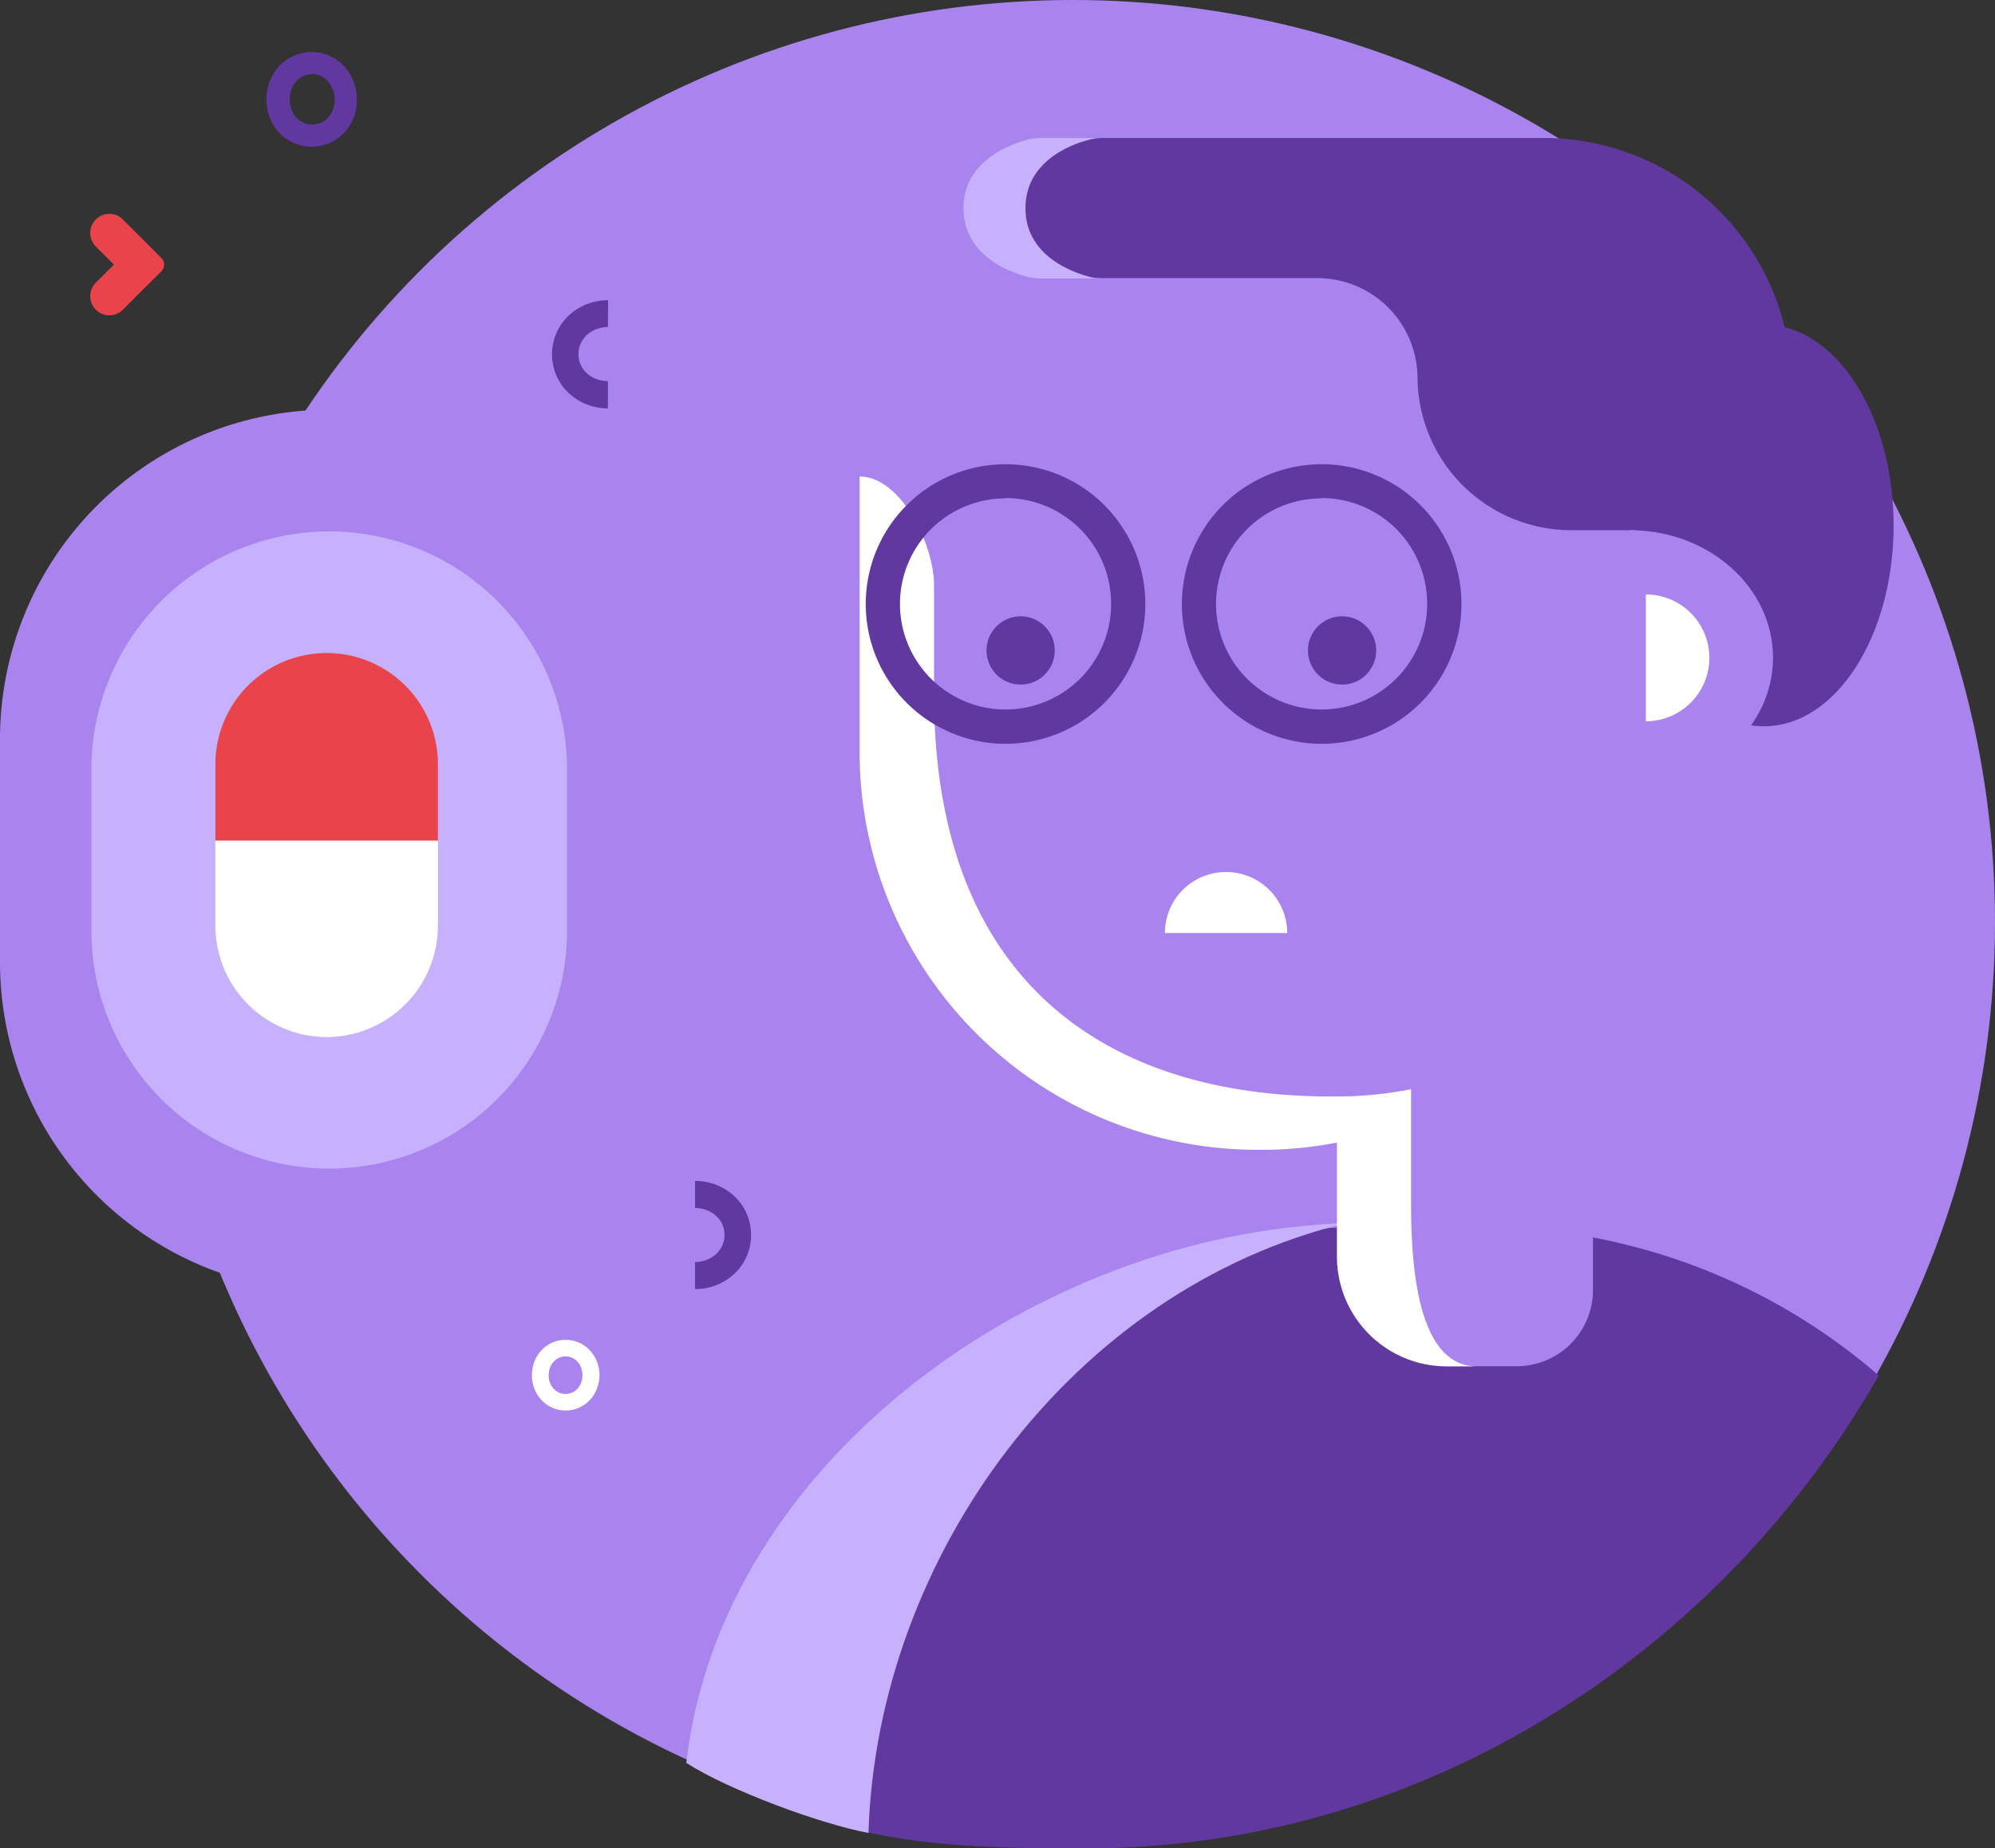 <svg xmlns="http://www.w3.org/2000/svg" viewBox="0 0 248.32 230.09">
  <rect x="0" y="0" width="248.32" height="230.09" fill="#333333" stroke="none"/>
  <defs>
    <style>.cls-1{fill:#a984ef;}.cls-2{fill:#6138a0;}.cls-3{fill:#c7b1fc;}.cls-4{fill:#fff;}.cls-5{fill:#e9444b;}</style>
  </defs>
  <g id="Layer_2" data-name="Layer 2">
    <g id="Layer_1-2" data-name="Layer 1">
      <g id="wiz2">
        <circle id="Ellipse_19" data-name="Ellipse 19" fill="#a984ef" cx="133.53" cy="114.79" r="114.79"/>
        <path id="Path_133" data-name="Path 133" fill="#6138a0" d="M233.85,171.22a75.81,75.81,0,0,0-49.58-18.49H169.92c-39.24,0-68.52,33.93-72.5,72.16,12.71,4.92,23.25,5.2,37.71,5.2C177.43,230.1,214.31,205.52,233.85,171.22Z"/>
        <path id="Path_134" data-name="Path 134" fill="#c7b1fc" d="M167.55,152.26c-38.31,1.24-77.82,29.58-82.12,67.19,5.25,3.39,16.77,7.63,22.67,8.72C109.15,193.89,133.4,160.53,167.55,152.26Z"/>
        <path id="Rectangle_12" data-name="Rectangle 12" fill="#a984ef" d="M180.78,109.27h8a9.5,9.5,0,0,1,9.5,9.5v41.81a9.49,9.49,0,0,1-9.5,9.49h-8a9.49,9.49,0,0,1-9.49-9.49V118.77A9.49,9.49,0,0,1,180.78,109.27Z"/>
        <path id="Path_135" data-name="Path 135" fill="#fff" d="M182.49,170.09h-2.42a13.67,13.67,0,0,1-13.66-13.66v-14.2a48.48,48.48,0,0,1-9.31.9h-.71A49.52,49.52,0,0,1,107,93.76V59.32c5.11,0,9.26,8.41,9.26,13.52V87.12c.31,35.77,22.22,49.37,49.37,49.37h.71a48.37,48.37,0,0,0,9.3-.9v14.2c0,7.54.7,20.31,8.24,20.31"/>
        <path id="Path_136" data-name="Path 136" fill="#6138a0" d="M134.19,17.38a6.3,6.3,0,0,1,1.56-.2H192A30.85,30.85,0,0,1,223,47h0C223,57.46,223.77,66,203.8,66h-8.13A19.14,19.14,0,0,1,176.44,47h0a12.48,12.48,0,0,0-12.57-12.38H135.74a6.3,6.3,0,0,1-1.56-.2c-2.24-.59-8-2.68-8-8.54S132,18,134.19,17.38Z"/>
        <path id="Path_137" data-name="Path 137" fill="#c7b1fc" d="M127.64,25.92c0-5.87,5.76-8,8-8.54a6.3,6.3,0,0,1,1.56-.2h-7.71a6.3,6.3,0,0,0-1.56.2c-2.24.59-8,2.68-8,8.54s5.76,8,8,8.54a6.3,6.3,0,0,0,1.56.2h7.71a6.3,6.3,0,0,1-1.56-.2C133.4,33.88,127.64,31.79,127.64,25.92Z"/>
        <ellipse id="Ellipse_20" data-name="Ellipse 20" fill="#6138a0" cx="219.56" cy="65.41" rx="16.14" ry="25"/>
        <path id="Path_138" data-name="Path 138" fill="#a984ef" d="M220.69,81.87c0,8.74-8,15.83-17.81,15.83V66C212.71,66,220.69,73.13,220.69,81.87Z"/>
        <path id="Path_139" data-name="Path 139" fill="#fff" d="M212.77,81.87a7.92,7.92,0,0,1-7.91,7.92h0V74a7.9,7.9,0,0,1,7.91,7.91Z"/>
        <path id="Path_140" data-name="Path 140" fill="#fff" d="M152.62,108.55a7.6,7.6,0,0,1,7.6,7.6H145a7.59,7.59,0,0,1,7.59-7.6Z"/>
        <path id="Path_141" class="flooting-down" data-name="Path 141" fill="#e9444b" d="M11.93,38.55h0a2.38,2.38,0,0,0,3.37,0l2.25-2.25,2.54-2.54a1.16,1.16,0,0,0,0-1.65h0l-2.54-2.54L15.3,27.32a2.38,2.38,0,0,0-3.37,0h0a2.38,2.38,0,0,0,0,3.37l2.25,2.25-2.25,2.25A2.37,2.37,0,0,0,11.93,38.55Z"/>
        <path id="Path_142" class="flooting-up"  data-name="Path 142" fill="#fff" d="M74.28,172.91a4.39,4.39,0,0,1-.89,1.4,4.1,4.1,0,0,1-1.33.93,4.14,4.14,0,0,1-3.31,0,4.26,4.26,0,0,1-1.33-.93,4.39,4.39,0,0,1-.89-1.4,4.77,4.77,0,0,1,0-3.45,4.39,4.39,0,0,1,.89-1.4,4.33,4.33,0,0,1,1.32-.93,3.9,3.9,0,0,1,1.65-.34,4.09,4.09,0,0,1,3,1.27,4.47,4.47,0,0,1,1.23,3.12A4.63,4.63,0,0,1,74.28,172.91Zm-1.94-2.64a2.24,2.24,0,0,0-.44-.74,2.14,2.14,0,0,0-.66-.5,1.87,1.87,0,0,0-.84-.18,2,2,0,0,0-.84.18,2,2,0,0,0-.67.5,2.42,2.42,0,0,0-.44.74,2.74,2.74,0,0,0,0,1.83,2.42,2.42,0,0,0,.44.74,2.18,2.18,0,0,0,.67.5,2,2,0,0,0,.84.18,2,2,0,0,0,.84-.18,2,2,0,0,0,.66-.5,2.42,2.42,0,0,0,.44-.74A2.74,2.74,0,0,0,72.34,170.27Z"/>
        <path id="Path_144" class="flooting-left" data-name="Path 144" fill="#6138a0" d="M44,14.68a5.84,5.84,0,0,1-1.19,1.87,5.72,5.72,0,0,1-1.79,1.25,5.55,5.55,0,0,1-6.23-1.25,5.84,5.84,0,0,1-1.19-1.87,6.35,6.35,0,0,1,0-4.62,5.84,5.84,0,0,1,1.19-1.87A5.64,5.64,0,0,1,36.6,6.94a5.44,5.44,0,0,1,2.21-.46A5.32,5.32,0,0,1,41,6.94a5.56,5.56,0,0,1,1.79,1.25A6.22,6.22,0,0,1,44,14.68Zm-2.6-3.54a3.12,3.12,0,0,0-.58-1A2.94,2.94,0,0,0,40,9.47a2.69,2.69,0,0,0-1.12-.25,2.59,2.59,0,0,0-1.13.25,2.83,2.83,0,0,0-.9.67,3.12,3.12,0,0,0-.58,1,3.68,3.68,0,0,0,0,2.45,3.18,3.18,0,0,0,.58,1,2.83,2.83,0,0,0,.9.67,2.58,2.58,0,0,0,1.13.24A2.68,2.68,0,0,0,40,15.25a2.79,2.79,0,0,0,.89-.67,3,3,0,0,0,.58-1A3.68,3.68,0,0,0,41.44,11.14Z"/>
        <path id="Path_145" class="flooting-right" data-name="Path 145" fill="#6138a0" d="M86.51,157.1a4.11,4.11,0,0,0,1.39-.25,3.67,3.67,0,0,0,1.19-.7,3.27,3.27,0,0,0,.8-1.08,3,3,0,0,0,.29-1.35,3.26,3.26,0,0,0-.29-1.34,3.1,3.1,0,0,0-.8-1.06,3.67,3.67,0,0,0-1.19-.7,4.43,4.43,0,0,0-1.39-.25V147a7.51,7.51,0,0,1,2.69.51,7,7,0,0,1,2.24,1.43,6.53,6.53,0,0,1,1.5,2.14,6.71,6.71,0,0,1,0,5.31,6.53,6.53,0,0,1-1.5,2.14,7.13,7.13,0,0,1-2.24,1.43,7.3,7.3,0,0,1-2.69.51Z"/>
        <path id="Path_146" class="flooting-right" data-name="Path 146" fill="#6138a0" d="M75.67,40.71a4.11,4.11,0,0,0-1.39.25,3.67,3.67,0,0,0-1.19.7,3.27,3.27,0,0,0-.8,1.08A3.06,3.06,0,0,0,72,44.1a3.26,3.26,0,0,0,.29,1.34,3.2,3.2,0,0,0,.8,1.06,3.67,3.67,0,0,0,1.19.7,4.43,4.43,0,0,0,1.39.25v3.39A7.51,7.51,0,0,1,73,50.33a7,7,0,0,1-2.24-1.43,6.53,6.53,0,0,1-1.5-2.14,6.71,6.71,0,0,1,0-5.31,6.53,6.53,0,0,1,1.5-2.14A7.13,7.13,0,0,1,73,37.88a7.3,7.3,0,0,1,2.69-.51Z"/>
        <circle id="Ellipse_21" class="eyes-left" data-name="Ellipse 21" fill="#6138a0" cx="127.04" cy="80.97" r="4.25"/>
        <circle id="Ellipse_22" class="eyes-right" data-name="Ellipse 22" fill="#6138a0" cx="167.05" cy="80.97" r="4.25"/>
        <g id="Group_44" data-name="Group 44">
          <path id="Path_147" data-name="Path 147" fill="#6138a0" d="M125.16,92.59a17.4,17.4,0,1,1,17.4-17.41A17.4,17.4,0,0,1,125.16,92.59Zm0-30.55A13.14,13.14,0,1,0,138.3,75.18,13.14,13.14,0,0,0,125.16,62Z"/>
        </g>
        <g id="Group_45" data-name="Group 45">
          <path id="Path_148" data-name="Path 148" fill="#6138a0" d="M164.5,92.59a17.4,17.4,0,1,1,17.41-17.41A17.39,17.39,0,0,1,164.5,92.59Zm0-30.55a13.14,13.14,0,1,0,13.14,13.14A13.14,13.14,0,0,0,164.5,62Z"/>
        </g>
        <g id="Group_46" data-name="Group 46" class="heart">
          <path id="Rectangle_13" data-name="Rectangle 13" fill="#a984ef" d="M41,51h0a41,41,0,0,1,41,41v27.77a41,41,0,0,1-41,41h0a41,41,0,0,1-41-41V91.93A41,41,0,0,1,41,51Z"/>
          <path id="Rectangle_14" data-name="Rectangle 14" fill="#c7b1fc" d="M41,66.15h0A29.62,29.62,0,0,1,70.58,95.77v20.08A29.62,29.62,0,0,1,41,145.47h0a29.62,29.62,0,0,1-29.62-29.62V95.77A29.63,29.63,0,0,1,41,66.15Z"/>
          <path id="Path_149" data-name="Path 149" fill="#e9444b" d="M54.51,95.14a13.85,13.85,0,0,0-27.7,0v9.51h27.7Z"/>
          <path id="Path_150" data-name="Path 150" fill="#fff" d="M40.66,129.1a13.89,13.89,0,0,0,13.85-13.85v-10.6H26.81v10.6A13.89,13.89,0,0,0,40.66,129.1Z"/>
        </g>
      </g>
    </g>
  </g>
  <style>
    .heart {
      transform-origin: center center;
      animation: pulse .8s ease-in-out infinite alternate-reverse;
    }
    .eyes-left {
      transform-origin: center center;
      animation: eyes-left 2.2s ease-in-out infinite alternate-reverse;
    }
    .eyes-right {
      transform-origin: top center;
      animation: eyes-right 2s ease-in-out infinite alternate-reverse;
    }
    .flooting-up {
      transform-origin: center center;
      animation: flooting-up 2s ease-in-out infinite alternate-reverse;
    }
    .flooting-down {
      transform-origin: top center;
      animation: flooting-down 2s ease-in-out infinite alternate-reverse;
    }

    .flooting-left {
      transform-origin: top center;
      animation: flooting-left 2s ease-in-out infinite alternate-reverse;
    }

    .flooting-right {
      transform-origin: top center;
      animation: flooting-right 2s ease-in-out infinite alternate-reverse;
    }

    @keyframes pulse {
      0% {
        transform: rotate(0) ;
      }
      100% {
        transform: rotate(-10deg) ;
      }
    }

    @keyframes eyes-right {
      0% {
        transform: translate(0, 0);
      }
      100% {
        transform: translate(-2.5%, 0%);
      }
    }
    @keyframes eyes-left {
      0% {
        transform: translate(0, 0);
      }
      100% {
        transform: translate(2.5%, 0%);
      }
    }
    @keyframes flooting-up {
      0% {
        transform: translate(0, 0);
      }
      100% {
        transform: translate(-1%, 0%);
      }
    }
    @keyframes flooting-down {
      0% {
        transform: translate(0, 0);
      }
      100% {
        transform: translate(1%, 0%);
      }
    }
    
    @keyframes flooting-left {
      0% {
        transform: translate(0, 0);
      }
      100% {
        transform: translate(0%, -1%);
      }
    }

    
    @keyframes flooting-right {
      0% {
        transform: translate(0, 0);
      }
      100% {
        transform: translate(0%, 1%);
      }
    }
  </style>
</svg>
